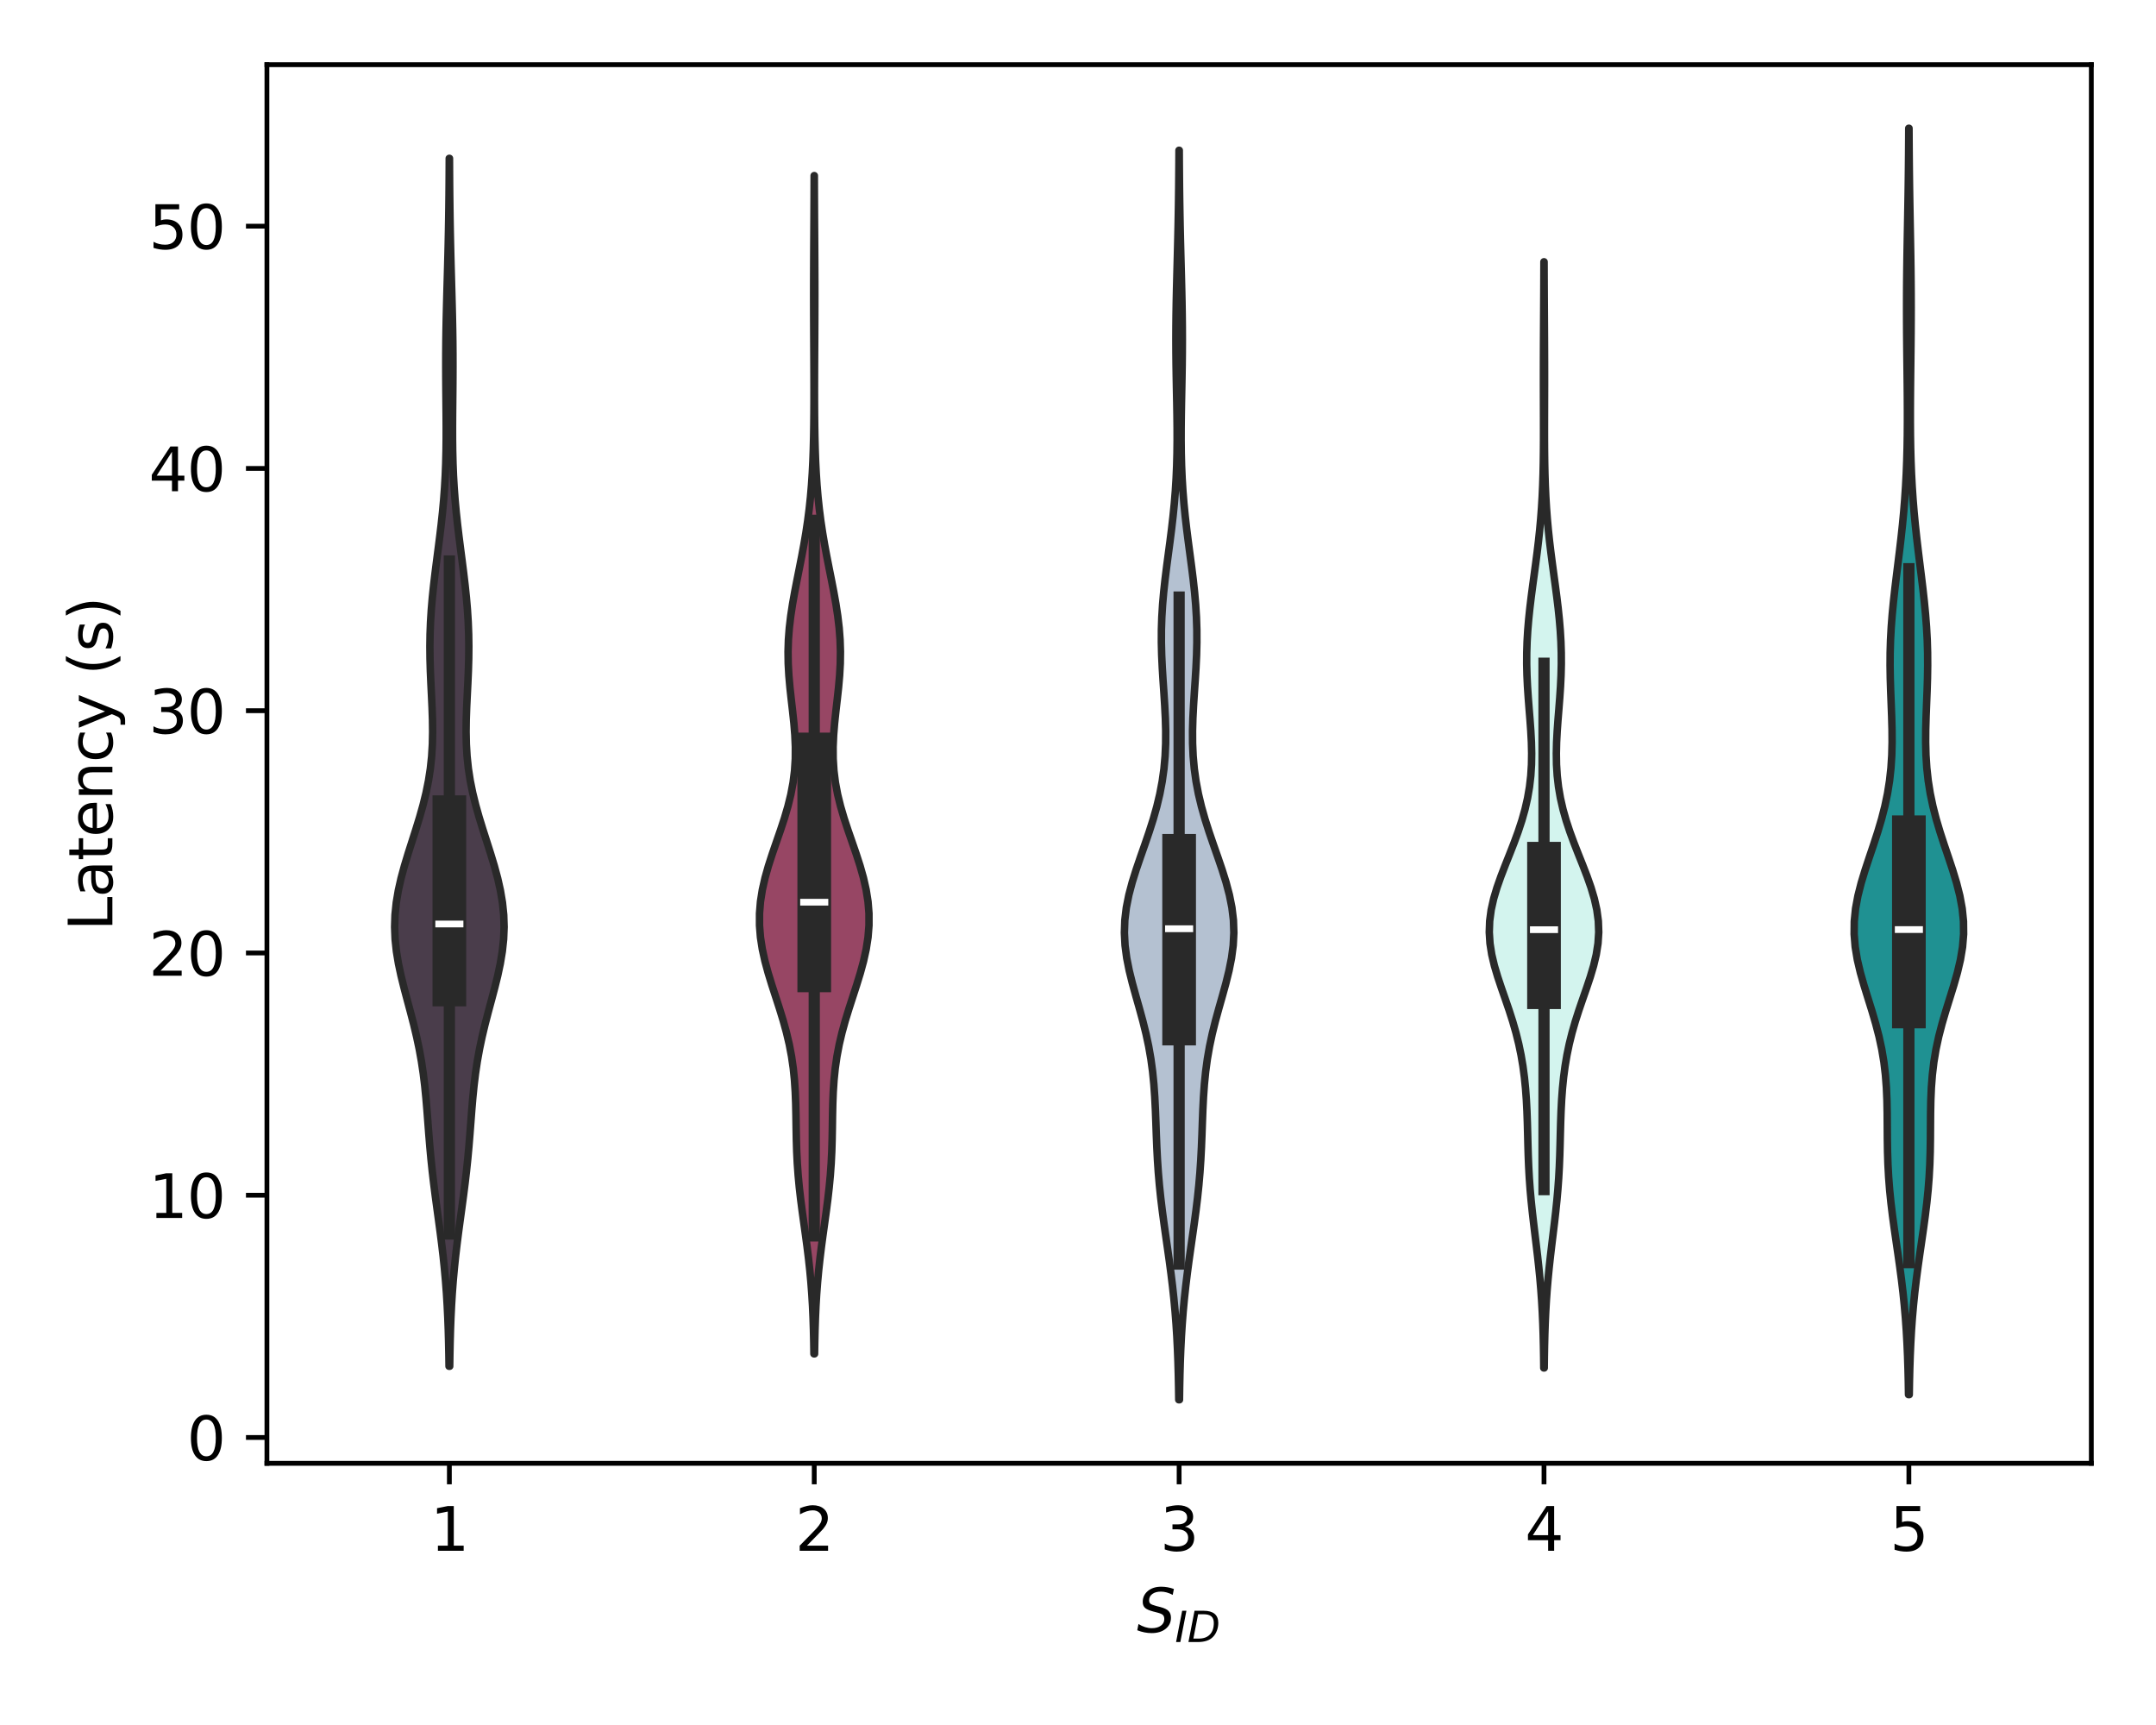 <?xml version="1.0" encoding="utf-8" standalone="no"?>
<!DOCTYPE svg PUBLIC "-//W3C//DTD SVG 1.1//EN"
  "http://www.w3.org/Graphics/SVG/1.1/DTD/svg11.dtd">
<svg xmlns:xlink="http://www.w3.org/1999/xlink" width="360pt" height="288pt" viewBox="0 0 360 288" xmlns="http://www.w3.org/2000/svg" version="1.1">
 <defs>
  <style type="text/css">*{stroke-linejoin: round; stroke-linecap: butt}</style>
 </defs>
 <g id="figure_1">
  <g id="patch_1">
   <path d="M 0 288 
L 360 288 
L 360 0 
L 0 0 
z
" style="fill: #ffffff"/>
  </g>
  <g id="axes_1">
   <g id="patch_2">
    <path d="M 44.57 244.312 
L 349.2 244.312 
L 349.2 10.8 
L 44.57 10.8 
z
" style="fill: #ffffff"/>
   </g>
   <g id="PolyCollection_1">
    <defs>
     <path id="mbca2e6f0d4" d="M 75.089 -59.896 
L 74.977 -59.896 
L 74.947 -61.933 
L 74.905 -63.97 
L 74.848 -66.007 
L 74.771 -68.044 
L 74.671 -70.081 
L 74.546 -72.118 
L 74.391 -74.155 
L 74.207 -76.192 
L 73.995 -78.229 
L 73.756 -80.266 
L 73.496 -82.303 
L 73.222 -84.34 
L 72.944 -86.377 
L 72.67 -88.414 
L 72.411 -90.451 
L 72.173 -92.488 
L 71.96 -94.525 
L 71.772 -96.562 
L 71.605 -98.599 
L 71.449 -100.636 
L 71.293 -102.673 
L 71.121 -104.71 
L 70.917 -106.747 
L 70.669 -108.784 
L 70.365 -110.821 
L 69.998 -112.858 
L 69.568 -114.895 
L 69.083 -116.932 
L 68.556 -118.969 
L 68.009 -121.006 
L 67.469 -123.043 
L 66.965 -125.08 
L 66.53 -127.117 
L 66.192 -129.154 
L 65.974 -131.192 
L 65.894 -133.229 
L 65.959 -135.266 
L 66.168 -137.303 
L 66.511 -139.34 
L 66.969 -141.377 
L 67.521 -143.414 
L 68.136 -145.451 
L 68.786 -147.488 
L 69.438 -149.525 
L 70.065 -151.562 
L 70.639 -153.599 
L 71.139 -155.636 
L 71.55 -157.673 
L 71.864 -159.71 
L 72.078 -161.747 
L 72.199 -163.784 
L 72.239 -165.821 
L 72.214 -167.858 
L 72.143 -169.895 
L 72.047 -171.932 
L 71.946 -173.969 
L 71.858 -176.006 
L 71.799 -178.043 
L 71.78 -180.08 
L 71.809 -182.117 
L 71.888 -184.154 
L 72.016 -186.191 
L 72.19 -188.228 
L 72.402 -190.265 
L 72.643 -192.302 
L 72.901 -194.339 
L 73.166 -196.376 
L 73.425 -198.413 
L 73.669 -200.45 
L 73.888 -202.487 
L 74.076 -204.524 
L 74.229 -206.561 
L 74.346 -208.598 
L 74.427 -210.635 
L 74.477 -212.672 
L 74.501 -214.709 
L 74.503 -216.747 
L 74.492 -218.784 
L 74.473 -220.821 
L 74.453 -222.858 
L 74.438 -224.895 
L 74.431 -226.932 
L 74.435 -228.969 
L 74.452 -231.006 
L 74.482 -233.043 
L 74.522 -235.08 
L 74.571 -237.117 
L 74.625 -239.154 
L 74.682 -241.191 
L 74.738 -243.228 
L 74.792 -245.265 
L 74.84 -247.302 
L 74.883 -249.339 
L 74.919 -251.376 
L 74.948 -253.413 
L 74.972 -255.45 
L 74.99 -257.487 
L 75.003 -259.524 
L 75.013 -261.561 
L 75.053 -261.561 
L 75.053 -261.561 
L 75.063 -259.524 
L 75.076 -257.487 
L 75.094 -255.45 
L 75.118 -253.413 
L 75.147 -251.376 
L 75.183 -249.339 
L 75.226 -247.302 
L 75.274 -245.265 
L 75.328 -243.228 
L 75.384 -241.191 
L 75.441 -239.154 
L 75.495 -237.117 
L 75.544 -235.08 
L 75.584 -233.043 
L 75.614 -231.006 
L 75.631 -228.969 
L 75.635 -226.932 
L 75.628 -224.895 
L 75.613 -222.858 
L 75.593 -220.821 
L 75.574 -218.784 
L 75.563 -216.747 
L 75.565 -214.709 
L 75.589 -212.672 
L 75.639 -210.635 
L 75.72 -208.598 
L 75.837 -206.561 
L 75.99 -204.524 
L 76.178 -202.487 
L 76.397 -200.45 
L 76.641 -198.413 
L 76.9 -196.376 
L 77.165 -194.339 
L 77.423 -192.302 
L 77.664 -190.265 
L 77.876 -188.228 
L 78.05 -186.191 
L 78.178 -184.154 
L 78.257 -182.117 
L 78.286 -180.08 
L 78.267 -178.043 
L 78.208 -176.006 
L 78.12 -173.969 
L 78.019 -171.932 
L 77.923 -169.895 
L 77.852 -167.858 
L 77.827 -165.821 
L 77.867 -163.784 
L 77.988 -161.747 
L 78.202 -159.71 
L 78.516 -157.673 
L 78.927 -155.636 
L 79.427 -153.599 
L 80.001 -151.562 
L 80.628 -149.525 
L 81.28 -147.488 
L 81.93 -145.451 
L 82.545 -143.414 
L 83.097 -141.377 
L 83.555 -139.34 
L 83.898 -137.303 
L 84.107 -135.266 
L 84.172 -133.229 
L 84.092 -131.192 
L 83.874 -129.154 
L 83.536 -127.117 
L 83.101 -125.08 
L 82.597 -123.043 
L 82.057 -121.006 
L 81.51 -118.969 
L 80.983 -116.932 
L 80.498 -114.895 
L 80.068 -112.858 
L 79.701 -110.821 
L 79.397 -108.784 
L 79.149 -106.747 
L 78.945 -104.71 
L 78.773 -102.673 
L 78.617 -100.636 
L 78.461 -98.599 
L 78.294 -96.562 
L 78.106 -94.525 
L 77.893 -92.488 
L 77.655 -90.451 
L 77.396 -88.414 
L 77.122 -86.377 
L 76.844 -84.34 
L 76.57 -82.303 
L 76.31 -80.266 
L 76.071 -78.229 
L 75.859 -76.192 
L 75.675 -74.155 
L 75.52 -72.118 
L 75.395 -70.081 
L 75.295 -68.044 
L 75.218 -66.007 
L 75.161 -63.97 
L 75.119 -61.933 
L 75.089 -59.896 
z
" style="stroke: #292929; stroke-width: 1.25"/>
    </defs>
    <g clip-path="url(#pe0413db761)">
     <use xlink:href="#mbca2e6f0d4" x="0" y="288" style="fill: #4a3d4b; stroke: #292929; stroke-width: 1.25"/>
    </g>
   </g>
   <g id="PolyCollection_2">
    <defs>
     <path id="m9516e63f83" d="M 136.012 -61.97 
L 135.906 -61.97 
L 135.874 -63.957 
L 135.828 -65.944 
L 135.762 -67.931 
L 135.673 -69.918 
L 135.555 -71.905 
L 135.405 -73.892 
L 135.222 -75.879 
L 135.005 -77.866 
L 134.76 -79.853 
L 134.494 -81.84 
L 134.218 -83.827 
L 133.944 -85.813 
L 133.687 -87.8 
L 133.46 -89.787 
L 133.273 -91.774 
L 133.13 -93.761 
L 133.032 -95.748 
L 132.972 -97.735 
L 132.935 -99.722 
L 132.906 -101.709 
L 132.864 -103.696 
L 132.787 -105.683 
L 132.656 -107.67 
L 132.454 -109.657 
L 132.166 -111.644 
L 131.788 -113.631 
L 131.319 -115.618 
L 130.771 -117.605 
L 130.162 -119.592 
L 129.519 -121.578 
L 128.874 -123.565 
L 128.264 -125.552 
L 127.724 -127.539 
L 127.287 -129.526 
L 126.979 -131.513 
L 126.82 -133.5 
L 126.82 -135.487 
L 126.981 -137.474 
L 127.295 -139.461 
L 127.745 -141.448 
L 128.307 -143.435 
L 128.949 -145.422 
L 129.634 -147.409 
L 130.323 -149.396 
L 130.977 -151.383 
L 131.561 -153.37 
L 132.05 -155.357 
L 132.423 -157.343 
L 132.672 -159.33 
L 132.797 -161.317 
L 132.807 -163.304 
L 132.72 -165.291 
L 132.557 -167.278 
L 132.345 -169.265 
L 132.116 -171.252 
L 131.899 -173.239 
L 131.723 -175.226 
L 131.612 -177.213 
L 131.584 -179.2 
L 131.646 -181.187 
L 131.798 -183.174 
L 132.033 -185.161 
L 132.336 -187.148 
L 132.69 -189.135 
L 133.075 -191.122 
L 133.471 -193.108 
L 133.861 -195.095 
L 134.23 -197.082 
L 134.567 -199.069 
L 134.865 -201.056 
L 135.119 -203.043 
L 135.33 -205.03 
L 135.499 -207.017 
L 135.63 -209.004 
L 135.729 -210.991 
L 135.801 -212.978 
L 135.852 -214.965 
L 135.885 -216.952 
L 135.905 -218.939 
L 135.915 -220.926 
L 135.918 -222.913 
L 135.914 -224.9 
L 135.907 -226.887 
L 135.897 -228.873 
L 135.886 -230.86 
L 135.876 -232.847 
L 135.867 -234.834 
L 135.861 -236.821 
L 135.858 -238.808 
L 135.86 -240.795 
L 135.866 -242.782 
L 135.874 -244.769 
L 135.885 -246.756 
L 135.897 -248.743 
L 135.91 -250.73 
L 135.921 -252.717 
L 135.931 -254.704 
L 135.939 -256.691 
L 135.945 -258.678 
L 135.973 -258.678 
L 135.973 -258.678 
L 135.979 -256.691 
L 135.987 -254.704 
L 135.997 -252.717 
L 136.008 -250.73 
L 136.021 -248.743 
L 136.033 -246.756 
L 136.044 -244.769 
L 136.052 -242.782 
L 136.058 -240.795 
L 136.06 -238.808 
L 136.057 -236.821 
L 136.051 -234.834 
L 136.042 -232.847 
L 136.032 -230.86 
L 136.021 -228.873 
L 136.011 -226.887 
L 136.004 -224.9 
L 136 -222.913 
L 136.003 -220.926 
L 136.013 -218.939 
L 136.033 -216.952 
L 136.066 -214.965 
L 136.117 -212.978 
L 136.189 -210.991 
L 136.288 -209.004 
L 136.419 -207.017 
L 136.588 -205.03 
L 136.799 -203.043 
L 137.053 -201.056 
L 137.351 -199.069 
L 137.688 -197.082 
L 138.057 -195.095 
L 138.447 -193.108 
L 138.843 -191.122 
L 139.228 -189.135 
L 139.582 -187.148 
L 139.885 -185.161 
L 140.12 -183.174 
L 140.272 -181.187 
L 140.334 -179.2 
L 140.306 -177.213 
L 140.195 -175.226 
L 140.019 -173.239 
L 139.802 -171.252 
L 139.573 -169.265 
L 139.361 -167.278 
L 139.198 -165.291 
L 139.111 -163.304 
L 139.121 -161.317 
L 139.246 -159.33 
L 139.495 -157.343 
L 139.868 -155.357 
L 140.357 -153.37 
L 140.941 -151.383 
L 141.595 -149.396 
L 142.284 -147.409 
L 142.969 -145.422 
L 143.611 -143.435 
L 144.173 -141.448 
L 144.623 -139.461 
L 144.937 -137.474 
L 145.098 -135.487 
L 145.098 -133.5 
L 144.939 -131.513 
L 144.631 -129.526 
L 144.194 -127.539 
L 143.654 -125.552 
L 143.044 -123.565 
L 142.399 -121.578 
L 141.756 -119.592 
L 141.147 -117.605 
L 140.599 -115.618 
L 140.13 -113.631 
L 139.752 -111.644 
L 139.464 -109.657 
L 139.262 -107.67 
L 139.131 -105.683 
L 139.054 -103.696 
L 139.012 -101.709 
L 138.983 -99.722 
L 138.946 -97.735 
L 138.886 -95.748 
L 138.788 -93.761 
L 138.645 -91.774 
L 138.458 -89.787 
L 138.231 -87.8 
L 137.974 -85.813 
L 137.7 -83.827 
L 137.424 -81.84 
L 137.158 -79.853 
L 136.913 -77.866 
L 136.696 -75.879 
L 136.513 -73.892 
L 136.363 -71.905 
L 136.245 -69.918 
L 136.156 -67.931 
L 136.09 -65.944 
L 136.044 -63.957 
L 136.012 -61.97 
z
" style="stroke: #292929; stroke-width: 1.25"/>
    </defs>
    <g clip-path="url(#pe0413db761)">
     <use xlink:href="#m9516e63f83" x="0" y="288" style="fill: #974664; stroke: #292929; stroke-width: 1.25"/>
    </g>
   </g>
   <g id="PolyCollection_3">
    <defs>
     <path id="mcdf8c5bc52" d="M 196.943 -54.302 
L 196.827 -54.302 
L 196.796 -56.409 
L 196.752 -58.516 
L 196.692 -60.624 
L 196.61 -62.731 
L 196.505 -64.838 
L 196.371 -66.945 
L 196.207 -69.052 
L 196.01 -71.159 
L 195.782 -73.266 
L 195.525 -75.373 
L 195.245 -77.481 
L 194.948 -79.588 
L 194.646 -81.695 
L 194.348 -83.802 
L 194.067 -85.909 
L 193.812 -88.016 
L 193.592 -90.123 
L 193.411 -92.23 
L 193.269 -94.338 
L 193.16 -96.445 
L 193.075 -98.552 
L 193.001 -100.659 
L 192.921 -102.766 
L 192.815 -104.873 
L 192.666 -106.98 
L 192.456 -109.087 
L 192.171 -111.195 
L 191.804 -113.302 
L 191.354 -115.409 
L 190.831 -117.516 
L 190.256 -119.623 
L 189.658 -121.73 
L 189.076 -123.837 
L 188.554 -125.944 
L 188.135 -128.052 
L 187.856 -130.159 
L 187.746 -132.266 
L 187.818 -134.373 
L 188.072 -136.48 
L 188.492 -138.587 
L 189.05 -140.694 
L 189.709 -142.801 
L 190.429 -144.909 
L 191.169 -147.016 
L 191.89 -149.123 
L 192.562 -151.23 
L 193.158 -153.337 
L 193.661 -155.444 
L 194.06 -157.551 
L 194.354 -159.658 
L 194.543 -161.766 
L 194.636 -163.873 
L 194.645 -165.98 
L 194.587 -168.087 
L 194.479 -170.194 
L 194.344 -172.301 
L 194.201 -174.408 
L 194.071 -176.515 
L 193.972 -178.623 
L 193.921 -180.73 
L 193.926 -182.837 
L 193.994 -184.944 
L 194.123 -187.051 
L 194.307 -189.158 
L 194.538 -191.265 
L 194.8 -193.372 
L 195.079 -195.48 
L 195.359 -197.587 
L 195.626 -199.694 
L 195.869 -201.801 
L 196.079 -203.908 
L 196.251 -206.015 
L 196.382 -208.122 
L 196.473 -210.229 
L 196.528 -212.337 
L 196.551 -214.444 
L 196.547 -216.551 
L 196.524 -218.658 
L 196.489 -220.765 
L 196.447 -222.872 
L 196.407 -224.979 
L 196.373 -227.086 
L 196.351 -229.194 
L 196.342 -231.301 
L 196.35 -233.408 
L 196.372 -235.515 
L 196.407 -237.622 
L 196.453 -239.729 
L 196.506 -241.836 
L 196.561 -243.943 
L 196.616 -246.051 
L 196.668 -248.158 
L 196.715 -250.265 
L 196.755 -252.372 
L 196.789 -254.479 
L 196.816 -256.586 
L 196.836 -258.693 
L 196.852 -260.8 
L 196.863 -262.908 
L 196.907 -262.908 
L 196.907 -262.908 
L 196.918 -260.8 
L 196.934 -258.693 
L 196.954 -256.586 
L 196.981 -254.479 
L 197.015 -252.372 
L 197.055 -250.265 
L 197.102 -248.158 
L 197.154 -246.051 
L 197.209 -243.943 
L 197.264 -241.836 
L 197.317 -239.729 
L 197.363 -237.622 
L 197.398 -235.515 
L 197.42 -233.408 
L 197.428 -231.301 
L 197.419 -229.194 
L 197.397 -227.086 
L 197.363 -224.979 
L 197.323 -222.872 
L 197.281 -220.765 
L 197.246 -218.658 
L 197.223 -216.551 
L 197.219 -214.444 
L 197.242 -212.337 
L 197.297 -210.229 
L 197.388 -208.122 
L 197.519 -206.015 
L 197.691 -203.908 
L 197.901 -201.801 
L 198.144 -199.694 
L 198.411 -197.587 
L 198.691 -195.48 
L 198.97 -193.372 
L 199.232 -191.265 
L 199.463 -189.158 
L 199.647 -187.051 
L 199.776 -184.944 
L 199.844 -182.837 
L 199.849 -180.73 
L 199.798 -178.623 
L 199.699 -176.515 
L 199.569 -174.408 
L 199.426 -172.301 
L 199.291 -170.194 
L 199.183 -168.087 
L 199.125 -165.98 
L 199.134 -163.873 
L 199.227 -161.766 
L 199.416 -159.658 
L 199.71 -157.551 
L 200.109 -155.444 
L 200.612 -153.337 
L 201.208 -151.23 
L 201.88 -149.123 
L 202.601 -147.016 
L 203.341 -144.909 
L 204.061 -142.801 
L 204.72 -140.694 
L 205.278 -138.587 
L 205.698 -136.48 
L 205.952 -134.373 
L 206.024 -132.266 
L 205.914 -130.159 
L 205.635 -128.052 
L 205.216 -125.944 
L 204.694 -123.837 
L 204.112 -121.73 
L 203.514 -119.623 
L 202.939 -117.516 
L 202.416 -115.409 
L 201.966 -113.302 
L 201.599 -111.195 
L 201.314 -109.087 
L 201.104 -106.98 
L 200.955 -104.873 
L 200.849 -102.766 
L 200.769 -100.659 
L 200.695 -98.552 
L 200.61 -96.445 
L 200.501 -94.338 
L 200.359 -92.23 
L 200.178 -90.123 
L 199.958 -88.016 
L 199.703 -85.909 
L 199.422 -83.802 
L 199.124 -81.695 
L 198.822 -79.588 
L 198.525 -77.481 
L 198.245 -75.373 
L 197.988 -73.266 
L 197.76 -71.159 
L 197.563 -69.052 
L 197.399 -66.945 
L 197.265 -64.838 
L 197.16 -62.731 
L 197.078 -60.624 
L 197.018 -58.516 
L 196.974 -56.409 
L 196.943 -54.302 
z
" style="stroke: #292929; stroke-width: 1.25"/>
    </defs>
    <g clip-path="url(#pe0413db761)">
     <use xlink:href="#mcdf8c5bc52" x="0" y="288" style="fill: #b4c1d1; stroke: #292929; stroke-width: 1.25"/>
    </g>
   </g>
   <g id="PolyCollection_4">
    <defs>
     <path id="m4c5aeafe30" d="M 257.848 -59.612 
L 257.774 -59.612 
L 257.752 -61.478 
L 257.719 -63.343 
L 257.673 -65.209 
L 257.61 -67.074 
L 257.526 -68.939 
L 257.419 -70.805 
L 257.286 -72.67 
L 257.127 -74.536 
L 256.943 -76.401 
L 256.738 -78.267 
L 256.518 -80.132 
L 256.291 -81.998 
L 256.065 -83.863 
L 255.851 -85.728 
L 255.658 -87.594 
L 255.492 -89.459 
L 255.358 -91.325 
L 255.255 -93.19 
L 255.18 -95.056 
L 255.125 -96.921 
L 255.079 -98.786 
L 255.028 -100.652 
L 254.961 -102.517 
L 254.865 -104.383 
L 254.729 -106.248 
L 254.542 -108.114 
L 254.295 -109.979 
L 253.98 -111.844 
L 253.592 -113.71 
L 253.128 -115.575 
L 252.592 -117.441 
L 251.994 -119.306 
L 251.355 -121.172 
L 250.704 -123.037 
L 250.081 -124.902 
L 249.527 -126.768 
L 249.085 -128.633 
L 248.791 -130.499 
L 248.672 -132.364 
L 248.739 -134.23 
L 248.99 -136.095 
L 249.407 -137.961 
L 249.963 -139.826 
L 250.62 -141.691 
L 251.34 -143.557 
L 252.084 -145.422 
L 252.814 -147.288 
L 253.5 -149.153 
L 254.115 -151.019 
L 254.642 -152.884 
L 255.068 -154.749 
L 255.389 -156.615 
L 255.604 -158.48 
L 255.721 -160.346 
L 255.75 -162.211 
L 255.707 -164.077 
L 255.608 -165.942 
L 255.474 -167.807 
L 255.324 -169.673 
L 255.179 -171.538 
L 255.054 -173.404 
L 254.965 -175.269 
L 254.92 -177.135 
L 254.927 -179 
L 254.986 -180.866 
L 255.096 -182.731 
L 255.253 -184.596 
L 255.448 -186.462 
L 255.673 -188.327 
L 255.917 -190.193 
L 256.171 -192.058 
L 256.423 -193.924 
L 256.665 -195.789 
L 256.889 -197.654 
L 257.088 -199.52 
L 257.259 -201.385 
L 257.4 -203.251 
L 257.511 -205.116 
L 257.595 -206.982 
L 257.655 -208.847 
L 257.695 -210.712 
L 257.718 -212.578 
L 257.73 -214.443 
L 257.732 -216.309 
L 257.73 -218.174 
L 257.725 -220.04 
L 257.72 -221.905 
L 257.716 -223.77 
L 257.716 -225.636 
L 257.718 -227.501 
L 257.724 -229.367 
L 257.732 -231.232 
L 257.743 -233.098 
L 257.754 -234.963 
L 257.765 -236.829 
L 257.776 -238.694 
L 257.785 -240.559 
L 257.792 -242.425 
L 257.798 -244.29 
L 257.824 -244.29 
L 257.824 -244.29 
L 257.83 -242.425 
L 257.837 -240.559 
L 257.846 -238.694 
L 257.857 -236.829 
L 257.868 -234.963 
L 257.879 -233.098 
L 257.89 -231.232 
L 257.898 -229.367 
L 257.904 -227.501 
L 257.906 -225.636 
L 257.906 -223.77 
L 257.902 -221.905 
L 257.897 -220.04 
L 257.892 -218.174 
L 257.89 -216.309 
L 257.892 -214.443 
L 257.904 -212.578 
L 257.927 -210.712 
L 257.967 -208.847 
L 258.027 -206.982 
L 258.111 -205.116 
L 258.222 -203.251 
L 258.363 -201.385 
L 258.534 -199.52 
L 258.733 -197.654 
L 258.957 -195.789 
L 259.199 -193.924 
L 259.451 -192.058 
L 259.705 -190.193 
L 259.949 -188.327 
L 260.174 -186.462 
L 260.369 -184.596 
L 260.526 -182.731 
L 260.636 -180.866 
L 260.695 -179 
L 260.702 -177.135 
L 260.657 -175.269 
L 260.568 -173.404 
L 260.443 -171.538 
L 260.298 -169.673 
L 260.148 -167.807 
L 260.014 -165.942 
L 259.915 -164.077 
L 259.872 -162.211 
L 259.901 -160.346 
L 260.018 -158.48 
L 260.233 -156.615 
L 260.554 -154.749 
L 260.98 -152.884 
L 261.507 -151.019 
L 262.123 -149.153 
L 262.808 -147.288 
L 263.538 -145.422 
L 264.282 -143.557 
L 265.002 -141.691 
L 265.659 -139.826 
L 266.215 -137.961 
L 266.632 -136.095 
L 266.883 -134.23 
L 266.95 -132.364 
L 266.831 -130.499 
L 266.537 -128.633 
L 266.095 -126.768 
L 265.541 -124.902 
L 264.918 -123.037 
L 264.267 -121.172 
L 263.628 -119.306 
L 263.03 -117.441 
L 262.494 -115.575 
L 262.03 -113.71 
L 261.642 -111.844 
L 261.327 -109.979 
L 261.08 -108.114 
L 260.893 -106.248 
L 260.757 -104.383 
L 260.661 -102.517 
L 260.594 -100.652 
L 260.543 -98.786 
L 260.497 -96.921 
L 260.442 -95.056 
L 260.367 -93.19 
L 260.264 -91.325 
L 260.13 -89.459 
L 259.964 -87.594 
L 259.771 -85.728 
L 259.557 -83.863 
L 259.331 -81.998 
L 259.104 -80.132 
L 258.884 -78.267 
L 258.679 -76.401 
L 258.495 -74.536 
L 258.336 -72.67 
L 258.203 -70.805 
L 258.096 -68.939 
L 258.012 -67.074 
L 257.949 -65.209 
L 257.903 -63.343 
L 257.87 -61.478 
L 257.848 -59.612 
z
" style="stroke: #292929; stroke-width: 1.25"/>
    </defs>
    <g clip-path="url(#pe0413db761)">
     <use xlink:href="#m4c5aeafe30" x="0" y="288" style="fill: #d3f4ee; stroke: #292929; stroke-width: 1.25"/>
    </g>
   </g>
   <g id="PolyCollection_5">
    <defs>
     <path id="m199239a6bd" d="M 318.8 -55.154 
L 318.674 -55.154 
L 318.64 -57.29 
L 318.59 -59.425 
L 318.521 -61.561 
L 318.428 -63.697 
L 318.308 -65.832 
L 318.156 -67.968 
L 317.969 -70.104 
L 317.749 -72.239 
L 317.495 -74.375 
L 317.213 -76.511 
L 316.911 -78.646 
L 316.599 -80.782 
L 316.291 -82.918 
L 316 -85.053 
L 315.741 -87.189 
L 315.524 -89.325 
L 315.358 -91.461 
L 315.242 -93.596 
L 315.174 -95.732 
L 315.142 -97.868 
L 315.129 -100.003 
L 315.114 -102.139 
L 315.074 -104.275 
L 314.983 -106.41 
L 314.82 -108.546 
L 314.565 -110.682 
L 314.209 -112.817 
L 313.749 -114.953 
L 313.194 -117.089 
L 312.567 -119.224 
L 311.901 -121.36 
L 311.24 -123.496 
L 310.633 -125.631 
L 310.13 -127.767 
L 309.774 -129.903 
L 309.598 -132.038 
L 309.619 -134.174 
L 309.835 -136.31 
L 310.23 -138.445 
L 310.772 -140.581 
L 311.42 -142.717 
L 312.127 -144.852 
L 312.848 -146.988 
L 313.543 -149.124 
L 314.177 -151.259 
L 314.725 -153.395 
L 315.172 -155.531 
L 315.512 -157.666 
L 315.746 -159.802 
L 315.882 -161.938 
L 315.935 -164.073 
L 315.922 -166.209 
L 315.863 -168.345 
L 315.781 -170.48 
L 315.697 -172.616 
L 315.63 -174.752 
L 315.597 -176.887 
L 315.609 -179.023 
L 315.673 -181.159 
L 315.79 -183.295 
L 315.955 -185.43 
L 316.162 -187.566 
L 316.399 -189.702 
L 316.657 -191.837 
L 316.922 -193.973 
L 317.185 -196.109 
L 317.435 -198.244 
L 317.665 -200.38 
L 317.869 -202.516 
L 318.043 -204.651 
L 318.187 -206.787 
L 318.3 -208.923 
L 318.383 -211.058 
L 318.441 -213.194 
L 318.475 -215.33 
L 318.49 -217.465 
L 318.49 -219.601 
L 318.479 -221.737 
L 318.46 -223.872 
L 318.437 -226.008 
L 318.412 -228.144 
L 318.389 -230.279 
L 318.37 -232.415 
L 318.358 -234.551 
L 318.353 -236.686 
L 318.358 -238.822 
L 318.372 -240.958 
L 318.395 -243.093 
L 318.425 -245.229 
L 318.461 -247.365 
L 318.5 -249.5 
L 318.54 -251.636 
L 318.578 -253.772 
L 318.613 -255.907 
L 318.643 -258.043 
L 318.668 -260.179 
L 318.689 -262.314 
L 318.704 -264.45 
L 318.715 -266.586 
L 318.759 -266.586 
L 318.759 -266.586 
L 318.77 -264.45 
L 318.785 -262.314 
L 318.806 -260.179 
L 318.831 -258.043 
L 318.861 -255.907 
L 318.896 -253.772 
L 318.934 -251.636 
L 318.974 -249.5 
L 319.013 -247.365 
L 319.049 -245.229 
L 319.079 -243.093 
L 319.102 -240.958 
L 319.116 -238.822 
L 319.121 -236.686 
L 319.116 -234.551 
L 319.104 -232.415 
L 319.085 -230.279 
L 319.062 -228.144 
L 319.037 -226.008 
L 319.014 -223.872 
L 318.995 -221.737 
L 318.984 -219.601 
L 318.984 -217.465 
L 318.999 -215.33 
L 319.033 -213.194 
L 319.091 -211.058 
L 319.174 -208.923 
L 319.287 -206.787 
L 319.431 -204.651 
L 319.605 -202.516 
L 319.809 -200.38 
L 320.039 -198.244 
L 320.289 -196.109 
L 320.552 -193.973 
L 320.817 -191.837 
L 321.075 -189.702 
L 321.312 -187.566 
L 321.519 -185.43 
L 321.684 -183.295 
L 321.801 -181.159 
L 321.865 -179.023 
L 321.877 -176.887 
L 321.844 -174.752 
L 321.777 -172.616 
L 321.693 -170.48 
L 321.611 -168.345 
L 321.552 -166.209 
L 321.539 -164.073 
L 321.592 -161.938 
L 321.728 -159.802 
L 321.962 -157.666 
L 322.302 -155.531 
L 322.749 -153.395 
L 323.297 -151.259 
L 323.931 -149.124 
L 324.626 -146.988 
L 325.347 -144.852 
L 326.054 -142.717 
L 326.702 -140.581 
L 327.244 -138.445 
L 327.639 -136.31 
L 327.855 -134.174 
L 327.876 -132.038 
L 327.7 -129.903 
L 327.344 -127.767 
L 326.841 -125.631 
L 326.234 -123.496 
L 325.573 -121.36 
L 324.907 -119.224 
L 324.28 -117.089 
L 323.725 -114.953 
L 323.265 -112.817 
L 322.909 -110.682 
L 322.654 -108.546 
L 322.491 -106.41 
L 322.4 -104.275 
L 322.36 -102.139 
L 322.345 -100.003 
L 322.332 -97.868 
L 322.3 -95.732 
L 322.232 -93.596 
L 322.116 -91.461 
L 321.95 -89.325 
L 321.733 -87.189 
L 321.474 -85.053 
L 321.183 -82.918 
L 320.875 -80.782 
L 320.563 -78.646 
L 320.261 -76.511 
L 319.979 -74.375 
L 319.725 -72.239 
L 319.505 -70.104 
L 319.318 -67.968 
L 319.166 -65.832 
L 319.046 -63.697 
L 318.953 -61.561 
L 318.884 -59.425 
L 318.834 -57.29 
L 318.8 -55.154 
z
" style="stroke: #292929; stroke-width: 1.25"/>
    </defs>
    <g clip-path="url(#pe0413db761)">
     <use xlink:href="#m199239a6bd" x="0" y="288" style="fill: #1f9192; stroke: #292929; stroke-width: 1.25"/>
    </g>
   </g>
   <g id="matplotlib.axis_1">
    <g id="xtick_1">
     <g id="line2d_1">
      <defs>
       <path id="m49b0f1762b" d="M 0 0 
L 0 3.5 
" style="stroke: #000000; stroke-width: 0.8"/>
      </defs>
      <g>
       <use xlink:href="#m49b0f1762b" x="75.033" y="244.312" style="stroke: #000000; stroke-width: 0.8"/>
      </g>
     </g>
     <g id="text_1">
      <!-- 1 -->
      <g transform="translate(71.852 258.91) scale(0.1 -0.1)">
       <defs>
        <path id="DejaVuSans-31" d="M 794 531 
L 1825 531 
L 1825 4091 
L 703 3866 
L 703 4441 
L 1819 4666 
L 2450 4666 
L 2450 531 
L 3481 531 
L 3481 0 
L 794 0 
L 794 531 
z
" transform="scale(0.016)"/>
       </defs>
       <use xlink:href="#DejaVuSans-31"/>
      </g>
     </g>
    </g>
    <g id="xtick_2">
     <g id="line2d_2">
      <g>
       <use xlink:href="#m49b0f1762b" x="135.959" y="244.312" style="stroke: #000000; stroke-width: 0.8"/>
      </g>
     </g>
     <g id="text_2">
      <!-- 2 -->
      <g transform="translate(132.778 258.91) scale(0.1 -0.1)">
       <defs>
        <path id="DejaVuSans-32" d="M 1228 531 
L 3431 531 
L 3431 0 
L 469 0 
L 469 531 
Q 828 903 1448 1529 
Q 2069 2156 2228 2338 
Q 2531 2678 2651 2914 
Q 2772 3150 2772 3378 
Q 2772 3750 2511 3984 
Q 2250 4219 1831 4219 
Q 1534 4219 1204 4116 
Q 875 4013 500 3803 
L 500 4441 
Q 881 4594 1212 4672 
Q 1544 4750 1819 4750 
Q 2544 4750 2975 4387 
Q 3406 4025 3406 3419 
Q 3406 3131 3298 2873 
Q 3191 2616 2906 2266 
Q 2828 2175 2409 1742 
Q 1991 1309 1228 531 
z
" transform="scale(0.016)"/>
       </defs>
       <use xlink:href="#DejaVuSans-32"/>
      </g>
     </g>
    </g>
    <g id="xtick_3">
     <g id="line2d_3">
      <g>
       <use xlink:href="#m49b0f1762b" x="196.885" y="244.312" style="stroke: #000000; stroke-width: 0.8"/>
      </g>
     </g>
     <g id="text_3">
      <!-- 3 -->
      <g transform="translate(193.704 258.91) scale(0.1 -0.1)">
       <defs>
        <path id="DejaVuSans-33" d="M 2597 2516 
Q 3050 2419 3304 2112 
Q 3559 1806 3559 1356 
Q 3559 666 3084 287 
Q 2609 -91 1734 -91 
Q 1441 -91 1130 -33 
Q 819 25 488 141 
L 488 750 
Q 750 597 1062 519 
Q 1375 441 1716 441 
Q 2309 441 2620 675 
Q 2931 909 2931 1356 
Q 2931 1769 2642 2001 
Q 2353 2234 1838 2234 
L 1294 2234 
L 1294 2753 
L 1863 2753 
Q 2328 2753 2575 2939 
Q 2822 3125 2822 3475 
Q 2822 3834 2567 4026 
Q 2313 4219 1838 4219 
Q 1578 4219 1281 4162 
Q 984 4106 628 3988 
L 628 4550 
Q 988 4650 1302 4700 
Q 1616 4750 1894 4750 
Q 2613 4750 3031 4423 
Q 3450 4097 3450 3541 
Q 3450 3153 3228 2886 
Q 3006 2619 2597 2516 
z
" transform="scale(0.016)"/>
       </defs>
       <use xlink:href="#DejaVuSans-33"/>
      </g>
     </g>
    </g>
    <g id="xtick_4">
     <g id="line2d_4">
      <g>
       <use xlink:href="#m49b0f1762b" x="257.811" y="244.312" style="stroke: #000000; stroke-width: 0.8"/>
      </g>
     </g>
     <g id="text_4">
      <!-- 4 -->
      <g transform="translate(254.63 258.91) scale(0.1 -0.1)">
       <defs>
        <path id="DejaVuSans-34" d="M 2419 4116 
L 825 1625 
L 2419 1625 
L 2419 4116 
z
M 2253 4666 
L 3047 4666 
L 3047 1625 
L 3713 1625 
L 3713 1100 
L 3047 1100 
L 3047 0 
L 2419 0 
L 2419 1100 
L 313 1100 
L 313 1709 
L 2253 4666 
z
" transform="scale(0.016)"/>
       </defs>
       <use xlink:href="#DejaVuSans-34"/>
      </g>
     </g>
    </g>
    <g id="xtick_5">
     <g id="line2d_5">
      <g>
       <use xlink:href="#m49b0f1762b" x="318.737" y="244.312" style="stroke: #000000; stroke-width: 0.8"/>
      </g>
     </g>
     <g id="text_5">
      <!-- 5 -->
      <g transform="translate(315.556 258.91) scale(0.1 -0.1)">
       <defs>
        <path id="DejaVuSans-35" d="M 691 4666 
L 3169 4666 
L 3169 4134 
L 1269 4134 
L 1269 2991 
Q 1406 3038 1543 3061 
Q 1681 3084 1819 3084 
Q 2600 3084 3056 2656 
Q 3513 2228 3513 1497 
Q 3513 744 3044 326 
Q 2575 -91 1722 -91 
Q 1428 -91 1123 -41 
Q 819 9 494 109 
L 494 744 
Q 775 591 1075 516 
Q 1375 441 1709 441 
Q 2250 441 2565 725 
Q 2881 1009 2881 1497 
Q 2881 1984 2565 2268 
Q 2250 2553 1709 2553 
Q 1456 2553 1204 2497 
Q 953 2441 691 2322 
L 691 4666 
z
" transform="scale(0.016)"/>
       </defs>
       <use xlink:href="#DejaVuSans-35"/>
      </g>
     </g>
    </g>
    <g id="text_6">
     <!-- $S_{ID}$ -->
     <g transform="translate(189.835 272.589) scale(0.1 -0.1)">
      <defs>
       <path id="DejaVuSans-Oblique-53" d="M 3859 4513 
L 3738 3897 
Q 3422 4066 3111 4152 
Q 2800 4238 2509 4238 
Q 1944 4238 1609 3991 
Q 1275 3744 1275 3334 
Q 1275 3109 1398 2989 
Q 1522 2869 2034 2731 
L 2413 2638 
Q 3053 2472 3303 2217 
Q 3553 1963 3553 1503 
Q 3553 797 2998 353 
Q 2444 -91 1538 -91 
Q 1166 -91 791 -17 
Q 416 56 38 206 
L 166 856 
Q 513 641 861 531 
Q 1209 422 1556 422 
Q 2147 422 2503 684 
Q 2859 947 2859 1369 
Q 2859 1650 2717 1795 
Q 2575 1941 2106 2059 
L 1728 2156 
Q 1081 2325 845 2545 
Q 609 2766 609 3163 
Q 609 3859 1145 4304 
Q 1681 4750 2541 4750 
Q 2875 4750 3203 4690 
Q 3531 4631 3859 4513 
z
" transform="scale(0.016)"/>
       <path id="DejaVuSans-Oblique-49" d="M 1081 4666 
L 1716 4666 
L 806 0 
L 172 0 
L 1081 4666 
z
" transform="scale(0.016)"/>
       <path id="DejaVuSans-Oblique-44" d="M 1081 4666 
L 2438 4666 
Q 3519 4666 4070 4208 
Q 4622 3750 4622 2847 
Q 4622 2250 4412 1698 
Q 4203 1147 3834 769 
Q 3463 381 2891 190 
Q 2319 0 1538 0 
L 172 0 
L 1081 4666 
z
M 1613 4147 
L 909 519 
L 1734 519 
Q 2794 519 3375 1128 
Q 3956 1738 3956 2847 
Q 3956 3519 3581 3833 
Q 3206 4147 2406 4147 
L 1613 4147 
z
" transform="scale(0.016)"/>
      </defs>
      <use xlink:href="#DejaVuSans-Oblique-53" transform="translate(0 0.781)"/>
      <use xlink:href="#DejaVuSans-Oblique-49" transform="translate(63.477 -15.625) scale(0.7)"/>
      <use xlink:href="#DejaVuSans-Oblique-44" transform="translate(84.121 -15.625) scale(0.7)"/>
     </g>
    </g>
   </g>
   <g id="matplotlib.axis_2">
    <g id="ytick_1">
     <g id="line2d_6">
      <defs>
       <path id="m08952106f5" d="M 0 0 
L -3.5 0 
" style="stroke: #000000; stroke-width: 0.8"/>
      </defs>
      <g>
       <use xlink:href="#m08952106f5" x="44.57" y="239.998" style="stroke: #000000; stroke-width: 0.8"/>
      </g>
     </g>
     <g id="text_7">
      <!-- 0 -->
      <g transform="translate(31.207 243.798) scale(0.1 -0.1)">
       <defs>
        <path id="DejaVuSans-30" d="M 2034 4250 
Q 1547 4250 1301 3770 
Q 1056 3291 1056 2328 
Q 1056 1369 1301 889 
Q 1547 409 2034 409 
Q 2525 409 2770 889 
Q 3016 1369 3016 2328 
Q 3016 3291 2770 3770 
Q 2525 4250 2034 4250 
z
M 2034 4750 
Q 2819 4750 3233 4129 
Q 3647 3509 3647 2328 
Q 3647 1150 3233 529 
Q 2819 -91 2034 -91 
Q 1250 -91 836 529 
Q 422 1150 422 2328 
Q 422 3509 836 4129 
Q 1250 4750 2034 4750 
z
" transform="scale(0.016)"/>
       </defs>
       <use xlink:href="#DejaVuSans-30"/>
      </g>
     </g>
    </g>
    <g id="ytick_2">
     <g id="line2d_7">
      <g>
       <use xlink:href="#m08952106f5" x="44.57" y="199.551" style="stroke: #000000; stroke-width: 0.8"/>
      </g>
     </g>
     <g id="text_8">
      <!-- 10 -->
      <g transform="translate(24.845 203.35) scale(0.1 -0.1)">
       <use xlink:href="#DejaVuSans-31"/>
       <use xlink:href="#DejaVuSans-30" x="63.623"/>
      </g>
     </g>
    </g>
    <g id="ytick_3">
     <g id="line2d_8">
      <g>
       <use xlink:href="#m08952106f5" x="44.57" y="159.104" style="stroke: #000000; stroke-width: 0.8"/>
      </g>
     </g>
     <g id="text_9">
      <!-- 20 -->
      <g transform="translate(24.845 162.903) scale(0.1 -0.1)">
       <use xlink:href="#DejaVuSans-32"/>
       <use xlink:href="#DejaVuSans-30" x="63.623"/>
      </g>
     </g>
    </g>
    <g id="ytick_4">
     <g id="line2d_9">
      <g>
       <use xlink:href="#m08952106f5" x="44.57" y="118.656" style="stroke: #000000; stroke-width: 0.8"/>
      </g>
     </g>
     <g id="text_10">
      <!-- 30 -->
      <g transform="translate(24.845 122.456) scale(0.1 -0.1)">
       <use xlink:href="#DejaVuSans-33"/>
       <use xlink:href="#DejaVuSans-30" x="63.623"/>
      </g>
     </g>
    </g>
    <g id="ytick_5">
     <g id="line2d_10">
      <g>
       <use xlink:href="#m08952106f5" x="44.57" y="78.209" style="stroke: #000000; stroke-width: 0.8"/>
      </g>
     </g>
     <g id="text_11">
      <!-- 40 -->
      <g transform="translate(24.845 82.008) scale(0.1 -0.1)">
       <use xlink:href="#DejaVuSans-34"/>
       <use xlink:href="#DejaVuSans-30" x="63.623"/>
      </g>
     </g>
    </g>
    <g id="ytick_6">
     <g id="line2d_11">
      <g>
       <use xlink:href="#m08952106f5" x="44.57" y="37.762" style="stroke: #000000; stroke-width: 0.8"/>
      </g>
     </g>
     <g id="text_12">
      <!-- 50 -->
      <g transform="translate(24.845 41.561) scale(0.1 -0.1)">
       <use xlink:href="#DejaVuSans-35"/>
       <use xlink:href="#DejaVuSans-30" x="63.623"/>
      </g>
     </g>
    </g>
    <g id="text_13">
     <!-- Latency (s) -->
     <g transform="translate(18.765 155.415) rotate(-90) scale(0.1 -0.1)">
      <defs>
       <path id="DejaVuSans-4c" d="M 628 4666 
L 1259 4666 
L 1259 531 
L 3531 531 
L 3531 0 
L 628 0 
L 628 4666 
z
" transform="scale(0.016)"/>
       <path id="DejaVuSans-61" d="M 2194 1759 
Q 1497 1759 1228 1600 
Q 959 1441 959 1056 
Q 959 750 1161 570 
Q 1363 391 1709 391 
Q 2188 391 2477 730 
Q 2766 1069 2766 1631 
L 2766 1759 
L 2194 1759 
z
M 3341 1997 
L 3341 0 
L 2766 0 
L 2766 531 
Q 2569 213 2275 61 
Q 1981 -91 1556 -91 
Q 1019 -91 701 211 
Q 384 513 384 1019 
Q 384 1609 779 1909 
Q 1175 2209 1959 2209 
L 2766 2209 
L 2766 2266 
Q 2766 2663 2505 2880 
Q 2244 3097 1772 3097 
Q 1472 3097 1187 3025 
Q 903 2953 641 2809 
L 641 3341 
Q 956 3463 1253 3523 
Q 1550 3584 1831 3584 
Q 2591 3584 2966 3190 
Q 3341 2797 3341 1997 
z
" transform="scale(0.016)"/>
       <path id="DejaVuSans-74" d="M 1172 4494 
L 1172 3500 
L 2356 3500 
L 2356 3053 
L 1172 3053 
L 1172 1153 
Q 1172 725 1289 603 
Q 1406 481 1766 481 
L 2356 481 
L 2356 0 
L 1766 0 
Q 1100 0 847 248 
Q 594 497 594 1153 
L 594 3053 
L 172 3053 
L 172 3500 
L 594 3500 
L 594 4494 
L 1172 4494 
z
" transform="scale(0.016)"/>
       <path id="DejaVuSans-65" d="M 3597 1894 
L 3597 1613 
L 953 1613 
Q 991 1019 1311 708 
Q 1631 397 2203 397 
Q 2534 397 2845 478 
Q 3156 559 3463 722 
L 3463 178 
Q 3153 47 2828 -22 
Q 2503 -91 2169 -91 
Q 1331 -91 842 396 
Q 353 884 353 1716 
Q 353 2575 817 3079 
Q 1281 3584 2069 3584 
Q 2775 3584 3186 3129 
Q 3597 2675 3597 1894 
z
M 3022 2063 
Q 3016 2534 2758 2815 
Q 2500 3097 2075 3097 
Q 1594 3097 1305 2825 
Q 1016 2553 972 2059 
L 3022 2063 
z
" transform="scale(0.016)"/>
       <path id="DejaVuSans-6e" d="M 3513 2113 
L 3513 0 
L 2938 0 
L 2938 2094 
Q 2938 2591 2744 2837 
Q 2550 3084 2163 3084 
Q 1697 3084 1428 2787 
Q 1159 2491 1159 1978 
L 1159 0 
L 581 0 
L 581 3500 
L 1159 3500 
L 1159 2956 
Q 1366 3272 1645 3428 
Q 1925 3584 2291 3584 
Q 2894 3584 3203 3211 
Q 3513 2838 3513 2113 
z
" transform="scale(0.016)"/>
       <path id="DejaVuSans-63" d="M 3122 3366 
L 3122 2828 
Q 2878 2963 2633 3030 
Q 2388 3097 2138 3097 
Q 1578 3097 1268 2742 
Q 959 2388 959 1747 
Q 959 1106 1268 751 
Q 1578 397 2138 397 
Q 2388 397 2633 464 
Q 2878 531 3122 666 
L 3122 134 
Q 2881 22 2623 -34 
Q 2366 -91 2075 -91 
Q 1284 -91 818 406 
Q 353 903 353 1747 
Q 353 2603 823 3093 
Q 1294 3584 2113 3584 
Q 2378 3584 2631 3529 
Q 2884 3475 3122 3366 
z
" transform="scale(0.016)"/>
       <path id="DejaVuSans-79" d="M 2059 -325 
Q 1816 -950 1584 -1140 
Q 1353 -1331 966 -1331 
L 506 -1331 
L 506 -850 
L 844 -850 
Q 1081 -850 1212 -737 
Q 1344 -625 1503 -206 
L 1606 56 
L 191 3500 
L 800 3500 
L 1894 763 
L 2988 3500 
L 3597 3500 
L 2059 -325 
z
" transform="scale(0.016)"/>
       <path id="DejaVuSans-20" transform="scale(0.016)"/>
       <path id="DejaVuSans-28" d="M 1984 4856 
Q 1566 4138 1362 3434 
Q 1159 2731 1159 2009 
Q 1159 1288 1364 580 
Q 1569 -128 1984 -844 
L 1484 -844 
Q 1016 -109 783 600 
Q 550 1309 550 2009 
Q 550 2706 781 3412 
Q 1013 4119 1484 4856 
L 1984 4856 
z
" transform="scale(0.016)"/>
       <path id="DejaVuSans-73" d="M 2834 3397 
L 2834 2853 
Q 2591 2978 2328 3040 
Q 2066 3103 1784 3103 
Q 1356 3103 1142 2972 
Q 928 2841 928 2578 
Q 928 2378 1081 2264 
Q 1234 2150 1697 2047 
L 1894 2003 
Q 2506 1872 2764 1633 
Q 3022 1394 3022 966 
Q 3022 478 2636 193 
Q 2250 -91 1575 -91 
Q 1294 -91 989 -36 
Q 684 19 347 128 
L 347 722 
Q 666 556 975 473 
Q 1284 391 1588 391 
Q 1994 391 2212 530 
Q 2431 669 2431 922 
Q 2431 1156 2273 1281 
Q 2116 1406 1581 1522 
L 1381 1569 
Q 847 1681 609 1914 
Q 372 2147 372 2553 
Q 372 3047 722 3315 
Q 1072 3584 1716 3584 
Q 2034 3584 2315 3537 
Q 2597 3491 2834 3397 
z
" transform="scale(0.016)"/>
       <path id="DejaVuSans-29" d="M 513 4856 
L 1013 4856 
Q 1481 4119 1714 3412 
Q 1947 2706 1947 2009 
Q 1947 1309 1714 600 
Q 1481 -109 1013 -844 
L 513 -844 
Q 928 -128 1133 580 
Q 1338 1288 1338 2009 
Q 1338 2731 1133 3434 
Q 928 4138 513 4856 
z
" transform="scale(0.016)"/>
      </defs>
      <use xlink:href="#DejaVuSans-4c"/>
      <use xlink:href="#DejaVuSans-61" x="55.713"/>
      <use xlink:href="#DejaVuSans-74" x="116.992"/>
      <use xlink:href="#DejaVuSans-65" x="156.201"/>
      <use xlink:href="#DejaVuSans-6e" x="217.725"/>
      <use xlink:href="#DejaVuSans-63" x="281.104"/>
      <use xlink:href="#DejaVuSans-79" x="336.084"/>
      <use xlink:href="#DejaVuSans-20" x="395.264"/>
      <use xlink:href="#DejaVuSans-28" x="427.051"/>
      <use xlink:href="#DejaVuSans-73" x="466.064"/>
      <use xlink:href="#DejaVuSans-29" x="518.164"/>
     </g>
    </g>
   </g>
   <g id="line2d_12">
    <path d="M 75.033 206.023 
L 75.033 93.66 
" clip-path="url(#pe0413db761)" style="fill: none; stroke: #292929; stroke-width: 1.875; stroke-linecap: square"/>
   </g>
   <g id="line2d_13">
    <path d="M 75.033 165.211 
L 75.033 135.604 
" clip-path="url(#pe0413db761)" style="fill: none; stroke: #292929; stroke-width: 5.625; stroke-linecap: square"/>
   </g>
   <g id="line2d_14">
    <path d="M 75.033 154.27 
" clip-path="url(#pe0413db761)" style="fill: none; stroke: #292929; stroke-width: 1.5; stroke-linecap: square"/>
    <defs>
     <path id="m42e11ca5cc" d="M 2.344 0 
L -2.344 -0 
" style="stroke: #ffffff; stroke-width: 1.125"/>
    </defs>
    <g clip-path="url(#pe0413db761)">
     <use xlink:href="#m42e11ca5cc" x="75.033" y="154.27" style="fill: #ffffff; stroke: #ffffff; stroke-width: 1.125"/>
    </g>
   </g>
   <g id="line2d_15">
    <path d="M 135.959 206.346 
L 135.959 86.865 
" clip-path="url(#pe0413db761)" style="fill: none; stroke: #292929; stroke-width: 1.875; stroke-linecap: square"/>
   </g>
   <g id="line2d_16">
    <path d="M 135.959 162.845 
L 135.959 125.128 
" clip-path="url(#pe0413db761)" style="fill: none; stroke: #292929; stroke-width: 5.625; stroke-linecap: square"/>
   </g>
   <g id="line2d_17">
    <path d="M 135.959 150.63 
" clip-path="url(#pe0413db761)" style="fill: none; stroke: #292929; stroke-width: 1.5; stroke-linecap: square"/>
    <g clip-path="url(#pe0413db761)">
     <use xlink:href="#m42e11ca5cc" x="135.959" y="150.63" style="fill: #ffffff; stroke: #ffffff; stroke-width: 1.125"/>
    </g>
   </g>
   <g id="line2d_18">
    <path d="M 196.885 211.038 
L 196.885 99.687 
" clip-path="url(#pe0413db761)" style="fill: none; stroke: #292929; stroke-width: 1.875; stroke-linecap: square"/>
   </g>
   <g id="line2d_19">
    <path d="M 196.885 171.723 
L 196.885 142.055 
" clip-path="url(#pe0413db761)" style="fill: none; stroke: #292929; stroke-width: 5.625; stroke-linecap: square"/>
   </g>
   <g id="line2d_20">
    <path d="M 196.885 155.059 
" clip-path="url(#pe0413db761)" style="fill: none; stroke: #292929; stroke-width: 1.5; stroke-linecap: square"/>
    <g clip-path="url(#pe0413db761)">
     <use xlink:href="#m42e11ca5cc" x="196.885" y="155.059" style="fill: #ffffff; stroke: #ffffff; stroke-width: 1.125"/>
    </g>
   </g>
   <g id="line2d_21">
    <path d="M 257.811 198.621 
L 257.811 110.729 
" clip-path="url(#pe0413db761)" style="fill: none; stroke: #292929; stroke-width: 1.875; stroke-linecap: square"/>
   </g>
   <g id="line2d_22">
    <path d="M 257.811 165.656 
L 257.811 143.37 
" clip-path="url(#pe0413db761)" style="fill: none; stroke: #292929; stroke-width: 5.625; stroke-linecap: square"/>
   </g>
   <g id="line2d_23">
    <path d="M 257.811 155.221 
" clip-path="url(#pe0413db761)" style="fill: none; stroke: #292929; stroke-width: 1.5; stroke-linecap: square"/>
    <g clip-path="url(#pe0413db761)">
     <use xlink:href="#m42e11ca5cc" x="257.811" y="155.221" style="fill: #ffffff; stroke: #ffffff; stroke-width: 1.125"/>
    </g>
   </g>
   <g id="line2d_24">
    <path d="M 318.737 210.795 
L 318.737 94.954 
" clip-path="url(#pe0413db761)" style="fill: none; stroke: #292929; stroke-width: 1.875; stroke-linecap: square"/>
   </g>
   <g id="line2d_25">
    <path d="M 318.737 168.872 
L 318.737 138.951 
" clip-path="url(#pe0413db761)" style="fill: none; stroke: #292929; stroke-width: 5.625; stroke-linecap: square"/>
   </g>
   <g id="line2d_26">
    <path d="M 318.737 155.201 
" clip-path="url(#pe0413db761)" style="fill: none; stroke: #292929; stroke-width: 1.5; stroke-linecap: square"/>
    <g clip-path="url(#pe0413db761)">
     <use xlink:href="#m42e11ca5cc" x="318.737" y="155.201" style="fill: #ffffff; stroke: #ffffff; stroke-width: 1.125"/>
    </g>
   </g>
   <g id="patch_3">
    <path d="M 44.57 244.312 
L 44.57 10.8 
" style="fill: none; stroke: #000000; stroke-width: 0.8; stroke-linejoin: miter; stroke-linecap: square"/>
   </g>
   <g id="patch_4">
    <path d="M 349.2 244.312 
L 349.2 10.8 
" style="fill: none; stroke: #000000; stroke-width: 0.8; stroke-linejoin: miter; stroke-linecap: square"/>
   </g>
   <g id="patch_5">
    <path d="M 44.57 244.312 
L 349.2 244.312 
" style="fill: none; stroke: #000000; stroke-width: 0.8; stroke-linejoin: miter; stroke-linecap: square"/>
   </g>
   <g id="patch_6">
    <path d="M 44.57 10.8 
L 349.2 10.8 
" style="fill: none; stroke: #000000; stroke-width: 0.8; stroke-linejoin: miter; stroke-linecap: square"/>
   </g>
  </g>
 </g>
 <defs>
  <clipPath id="pe0413db761">
   <rect x="44.57" y="10.8" width="304.63" height="233.512"/>
  </clipPath>
 </defs>
</svg>

